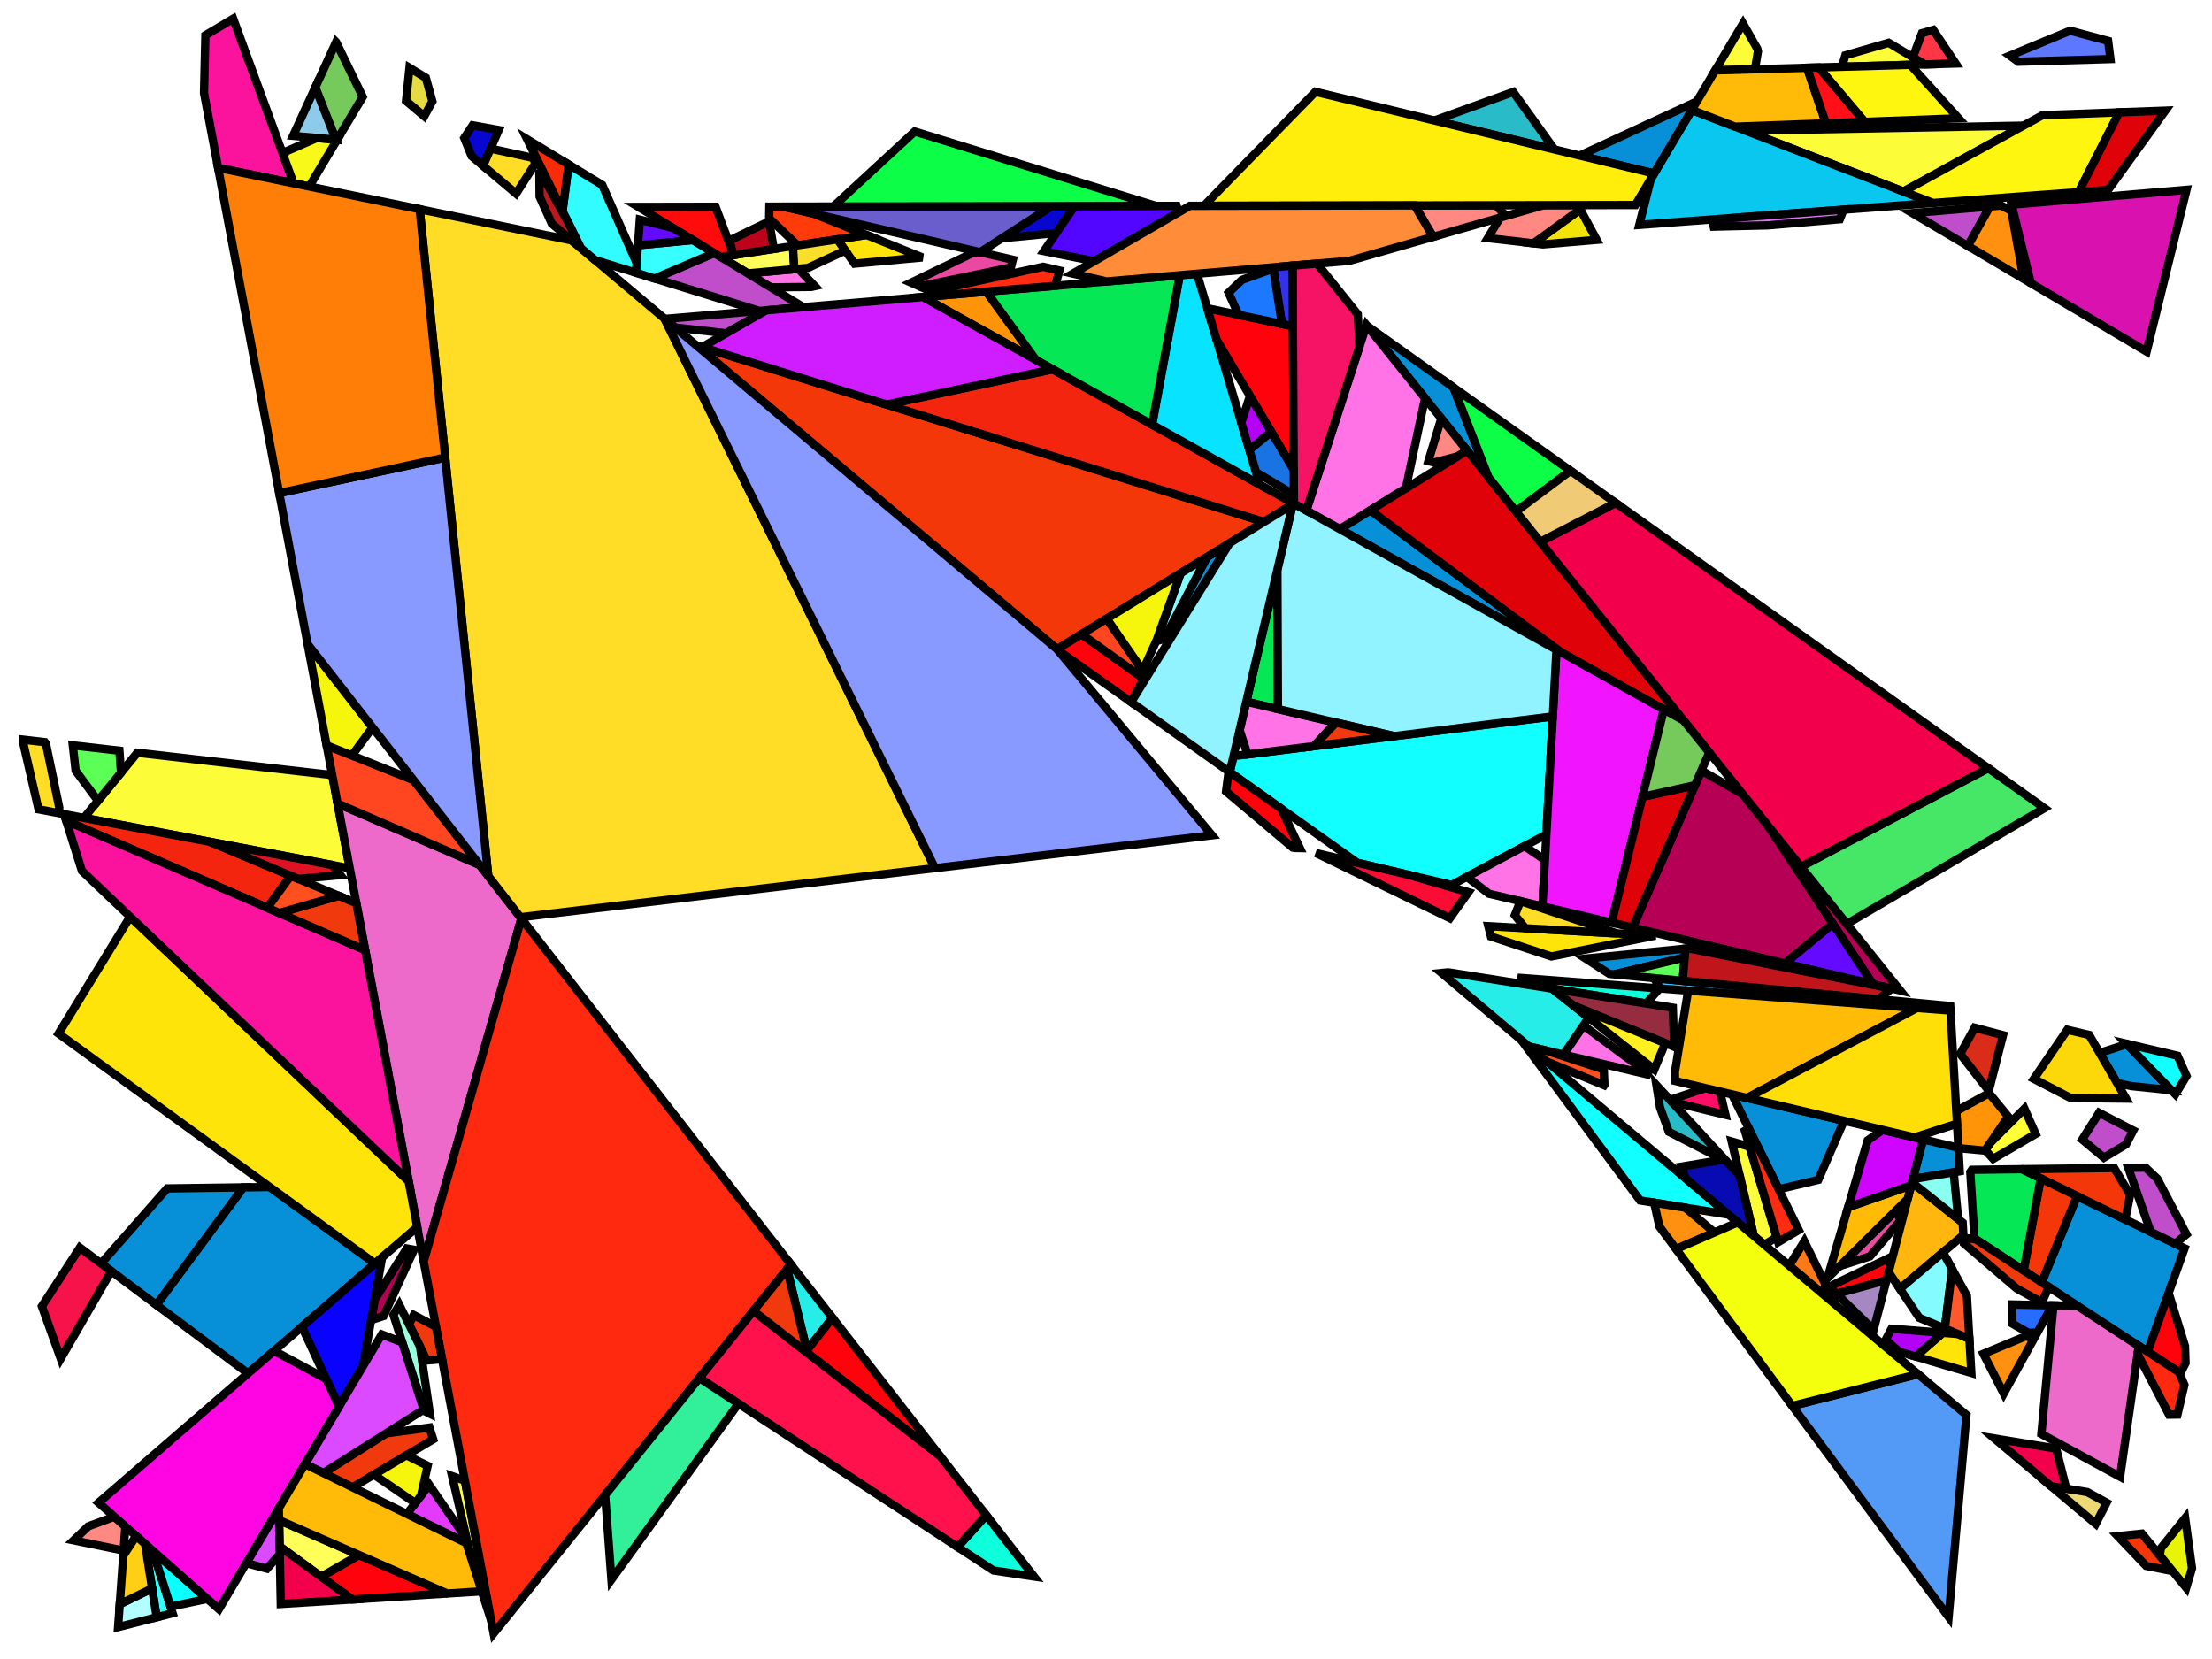 <?xml version="1.0" encoding="iso-8859-1" standalone="no"?>
<!DOCTYPE svg PUBLIC "-//W3C//DTD SVG 1.0//EN" "http://www.w3.org/TR/2001/REC-SVG-20010904/DTD/svg10.dtd">
<svg xmlns="http://www.w3.org/2000/svg" width="800" height="600">
<path style="fill:rgb(0, 0, 0);fill-opacity:0.0;fill-rule:evenodd;stroke:rgb(0, 0, 0);stroke-width:0.0;" d="M 0, 600 L 800, 600 L 800, 0 L 0, 0 z "/>
<path style="fill:rgb(252, 252, 56);fill-opacity:1.0;fill-rule:evenodd;stroke:rgb(0, 0, 0);stroke-width:3.0;" d="M 168.136, 535.521 L 177.689, 586.333 L 170.54, 563.958 L 163.503, 533.855 z "/>
<path style="fill:rgb(252, 252, 56);fill-opacity:1.0;fill-rule:evenodd;stroke:rgb(0, 0, 0);stroke-width:3.0;" d="M 688.402, 69.271 L 631.307, 47.271 L 731.82, 45.438 z "/>
<path style="fill:rgb(252, 252, 56);fill-opacity:1.0;fill-rule:evenodd;stroke:rgb(0, 0, 0);stroke-width:3.0;" d="M 696.138, 23.289 L 666.182, 24.148 L 667.405, 20.004 L 683.051, 15.479 z "/>
<path style="fill:rgb(252, 252, 56);fill-opacity:1.0;fill-rule:evenodd;stroke:rgb(0, 0, 0);stroke-width:3.0;" d="M 632.775, 414.731 L 642.543, 447.401 L 638.134, 450.211 L 634.295, 446.978 L 626.289, 412.849 z "/>
<path style="fill:rgb(252, 252, 56);fill-opacity:1.0;fill-rule:evenodd;stroke:rgb(0, 0, 0);stroke-width:3.0;" d="M 635.582, 17.682 L 635.788, 18.566 L 634.698, 25.051 L 620.326, 25.463 L 630.384, 8.503 z "/>
<path style="fill:rgb(252, 252, 56);fill-opacity:1.0;fill-rule:evenodd;stroke:rgb(0, 0, 0);stroke-width:3.0;" d="M 120.155, 280.31 L 126.499, 314.052 L 30.349, 295.81 L 49.664, 272.239 z "/>
<path style="fill:rgb(237, 105, 202);fill-opacity:1.0;fill-rule:evenodd;stroke:rgb(0, 0, 0);stroke-width:3.0;" d="M 173.465, 312.818 L 188.563, 332.198 L 153.228, 456.227 L 122.089, 290.596 z "/>
<path style="fill:rgb(237, 105, 202);fill-opacity:1.0;fill-rule:evenodd;stroke:rgb(0, 0, 0);stroke-width:3.0;" d="M 751.41, 472.3 L 773.519, 486.76 L 766.753, 534.094 L 738.284, 518.618 L 742.658, 472.109 z "/>
<path style="fill:rgb(255, 255, 54);fill-opacity:1.0;fill-rule:evenodd;stroke:rgb(0, 0, 0);stroke-width:3.0;" d="M 736.224, 410.12 L 720.862, 419.106 L 718.008, 415.955 L 719.79, 413.342 L 732.171, 400.97 z "/>
<path style="fill:rgb(237, 217, 115);fill-opacity:1.0;fill-rule:evenodd;stroke:rgb(0, 0, 0);stroke-width:3.0;" d="M 754.878, 539.624 L 761.883, 543.463 L 757.945, 551.104 L 741.789, 537.499 z "/>
<path style="fill:rgb(10, 199, 240);fill-opacity:1.0;fill-rule:evenodd;stroke:rgb(0, 0, 0);stroke-width:3.0;" d="M 699.15, 73.412 L 592.867, 81.329 L 597.048, 64.717 L 611.842, 39.77 z "/>
<path style="fill:rgb(7, 144, 215);fill-opacity:1.0;fill-rule:evenodd;stroke:rgb(0, 0, 0);stroke-width:3.0;" d="M 708.275, 415.097 L 708.764, 423.598 L 691.793, 426.433 L 695.522, 412.09 z "/>
<path style="fill:rgb(7, 144, 215);fill-opacity:1.0;fill-rule:evenodd;stroke:rgb(0, 0, 0);stroke-width:3.0;" d="M 785.346, 394.306 L 770.76, 392.796 L 765.67, 391.708 L 759.353, 380.812 L 769.184, 377.629 z "/>
<path style="fill:rgb(7, 144, 215);fill-opacity:1.0;fill-rule:evenodd;stroke:rgb(0, 0, 0);stroke-width:3.0;" d="M 790.091, 451.46 L 776.742, 488.868 L 738.403, 463.792 L 751.188, 432.584 z "/>
<path style="fill:rgb(7, 144, 215);fill-opacity:1.0;fill-rule:evenodd;stroke:rgb(0, 0, 0);stroke-width:3.0;" d="M 598.215, 62.75 L 571.332, 56.266 L 613.665, 36.696 z "/>
<path style="fill:rgb(7, 144, 215);fill-opacity:1.0;fill-rule:evenodd;stroke:rgb(0, 0, 0);stroke-width:3.0;" d="M 135.635, 456.966 L 89.703, 496.699 L 56.549, 471.914 L 87.987, 429.433 L 97.549, 429.3 z "/>
<path style="fill:rgb(7, 144, 215);fill-opacity:1.0;fill-rule:evenodd;stroke:rgb(0, 0, 0);stroke-width:3.0;" d="M 422.407, 232.415 L 421.047, 231.115 L 436.541, 201.436 L 444.727, 196.398 z "/>
<path style="fill:rgb(7, 144, 215);fill-opacity:1.0;fill-rule:evenodd;stroke:rgb(0, 0, 0);stroke-width:3.0;" d="M 609.308, 346.278 L 583.804, 352.388 L 582.031, 352.221 L 573.505, 346.689 L 609.588, 343.087 z "/>
<path style="fill:rgb(7, 144, 215);fill-opacity:1.0;fill-rule:evenodd;stroke:rgb(0, 0, 0);stroke-width:3.0;" d="M 525.671, 140.113 L 538.328, 172.607 L 494.396, 117.844 z "/>
<path style="fill:rgb(7, 144, 215);fill-opacity:1.0;fill-rule:evenodd;stroke:rgb(0, 0, 0);stroke-width:3.0;" d="M 564.886, 236.085 L 484.556, 191.363 L 495.6, 184.548 z "/>
<path style="fill:rgb(7, 144, 215);fill-opacity:1.0;fill-rule:evenodd;stroke:rgb(0, 0, 0);stroke-width:3.0;" d="M 56.549, 471.914 L 36.548, 456.961 L 60.456, 429.814 L 87.987, 429.433 z "/>
<path style="fill:rgb(7, 144, 215);fill-opacity:1.0;fill-rule:evenodd;stroke:rgb(0, 0, 0);stroke-width:3.0;" d="M 666.926, 405.348 L 657.602, 426.716 L 643.289, 430.112 L 626.409, 395.795 z "/>
<path style="fill:rgb(255, 246, 15);fill-opacity:1.0;fill-rule:evenodd;stroke:rgb(0, 0, 0);stroke-width:3.0;" d="M 708.354, 42.799 L 674.357, 44.069 L 657.737, 24.39 L 690.857, 23.44 z "/>
<path style="fill:rgb(255, 246, 15);fill-opacity:1.0;fill-rule:evenodd;stroke:rgb(0, 0, 0);stroke-width:3.0;" d="M 751.768, 69.492 L 699.15, 73.412 L 688.402, 69.271 L 738.693, 41.665 L 766.438, 40.629 z "/>
<path style="fill:rgb(243, 55, 8);fill-opacity:1.0;fill-rule:evenodd;stroke:rgb(0, 0, 0);stroke-width:3.0;" d="M 770.398, 432.14 L 768.624, 441.044 L 731.122, 422.847 L 764.626, 422.425 z "/>
<path style="fill:rgb(243, 55, 8);fill-opacity:1.0;fill-rule:evenodd;stroke:rgb(0, 0, 0);stroke-width:3.0;" d="M 785.745, 568.206 L 776.164, 566.32 L 765.905, 555.56 L 774.654, 554.663 z "/>
<path style="fill:rgb(243, 55, 8);fill-opacity:1.0;fill-rule:evenodd;stroke:rgb(0, 0, 0);stroke-width:3.0;" d="M 751.188, 432.584 L 738.403, 463.792 L 731.862, 459.514 L 738.037, 426.203 z "/>
<path style="fill:rgb(243, 55, 8);fill-opacity:1.0;fill-rule:evenodd;stroke:rgb(0, 0, 0);stroke-width:3.0;" d="M 457.145, 188.757 L 382.329, 234.797 L 251.791, 124.87 z "/>
<path style="fill:rgb(217, 18, 175);fill-opacity:1.0;fill-rule:evenodd;stroke:rgb(0, 0, 0);stroke-width:3.0;" d="M 776.362, 127.167 L 734.464, 102.397 L 727.535, 74.019 L 790.786, 68.653 z "/>
<path style="fill:rgb(243, 228, 7);fill-opacity:1.0;fill-rule:evenodd;stroke:rgb(0, 0, 0);stroke-width:3.0;" d="M 577.459, 86.748 L 558.048, 88.395 L 554.608, 88 L 571.53, 75.731 z "/>
<path style="fill:rgb(255, 148, 8);fill-opacity:1.0;fill-rule:evenodd;stroke:rgb(0, 0, 0);stroke-width:3.0;" d="M 726.293, 403.803 L 717.875, 416.151 L 708.283, 415.244 L 707.512, 401.842 L 718.488, 395.847 L 719.702, 395.788 z "/>
<path style="fill:rgb(255, 148, 8);fill-opacity:1.0;fill-rule:evenodd;stroke:rgb(0, 0, 0);stroke-width:3.0;" d="M 374.677, 130.189 L 333.776, 107.418 L 356.738, 105.47 z "/>
<path style="fill:rgb(255, 136, 130);fill-opacity:1.0;fill-rule:evenodd;stroke:rgb(0, 0, 0);stroke-width:3.0;" d="M 544.72, 78.082 L 518.298, 85.653 L 511.628, 74.292 L 540.946, 74.236 z "/>
<path style="fill:rgb(255, 136, 130);fill-opacity:1.0;fill-rule:evenodd;stroke:rgb(0, 0, 0);stroke-width:3.0;" d="M 530.588, 162.96 L 527.207, 165.046 L 518.587, 167.274 L 516.588, 166.767 L 521.258, 151.329 z "/>
<path style="fill:rgb(255, 136, 130);fill-opacity:1.0;fill-rule:evenodd;stroke:rgb(0, 0, 0);stroke-width:3.0;" d="M 45.338, 552.055 L 44.707, 560.791 L 26.635, 557.074 L 31.913, 552.022 L 41.347, 548.528 z "/>
<path style="fill:rgb(255, 136, 130);fill-opacity:1.0;fill-rule:evenodd;stroke:rgb(0, 0, 0);stroke-width:3.0;" d="M 571.53, 75.731 L 554.608, 88 L 538.078, 86.101 L 542.532, 78.709 L 558.258, 74.203 L 570.694, 74.179 z "/>
<path style="fill:rgb(243, 37, 14);fill-opacity:1.0;fill-rule:evenodd;stroke:rgb(0, 0, 0);stroke-width:3.0;" d="M 75.905, 304.453 L 105.161, 316.717 L 96.684, 328.312 L 23.945, 296.859 L 23.19, 294.451 z "/>
<path style="fill:rgb(243, 37, 14);fill-opacity:1.0;fill-rule:evenodd;stroke:rgb(0, 0, 0);stroke-width:3.0;" d="M 467.942, 182.113 L 457.145, 188.757 L 320.717, 146.314 L 380.705, 133.545 z "/>
<path style="fill:rgb(252, 215, 9);fill-opacity:1.0;fill-rule:evenodd;stroke:rgb(0, 0, 0);stroke-width:3.0;" d="M 755.58, 374.305 L 768.927, 397.327 L 748.915, 397.133 L 735.565, 390.204 L 747.672, 372.445 z "/>
<path style="fill:rgb(18, 255, 255);fill-opacity:1.0;fill-rule:evenodd;stroke:rgb(0, 0, 0);stroke-width:3.0;" d="M 625.155, 439.282 L 593.155, 434.16 L 550.171, 376.138 z "/>
<path style="fill:rgb(18, 255, 255);fill-opacity:1.0;fill-rule:evenodd;stroke:rgb(0, 0, 0);stroke-width:3.0;" d="M 787.534, 381.822 L 790.795, 389.133 L 786.766, 395.771 L 769.028, 377.469 z "/>
<path style="fill:rgb(18, 255, 255);fill-opacity:1.0;fill-rule:evenodd;stroke:rgb(0, 0, 0);stroke-width:3.0;" d="M 559.261, 301.789 L 524.996, 320.063 L 490.934, 312.05 L 444.749, 279.25 L 446.112, 273.459 L 561.597, 259.097 z "/>
<path style="fill:rgb(8, 228, 255);fill-opacity:1.0;fill-rule:evenodd;stroke:rgb(0, 0, 0);stroke-width:3.0;" d="M 455.575, 175.228 L 416.672, 153.569 L 426.666, 99.539 L 432.921, 99.008 z "/>
<path style="fill:rgb(6, 231, 85);fill-opacity:1.0;fill-rule:evenodd;stroke:rgb(0, 0, 0);stroke-width:3.0;" d="M 738.037, 426.203 L 731.862, 459.514 L 714.091, 447.892 L 712.584, 423.911 L 713.154, 423.074 L 731.122, 422.847 z "/>
<path style="fill:rgb(6, 231, 85);fill-opacity:1.0;fill-rule:evenodd;stroke:rgb(0, 0, 0);stroke-width:3.0;" d="M 462.185, 256.457 L 450.74, 253.795 L 461.995, 205.977 z "/>
<path style="fill:rgb(6, 231, 85);fill-opacity:1.0;fill-rule:evenodd;stroke:rgb(0, 0, 0);stroke-width:3.0;" d="M 416.672, 153.569 L 374.677, 130.189 L 356.738, 105.47 L 426.666, 99.539 z "/>
<path style="fill:rgb(7, 7, 209);fill-opacity:1.0;fill-rule:evenodd;stroke:rgb(0, 0, 0);stroke-width:3.0;" d="M 382.009, 84.27 L 362.332, 86.169 L 380.369, 74.543 L 388.644, 74.527 z "/>
<path style="fill:rgb(7, 7, 209);fill-opacity:1.0;fill-rule:evenodd;stroke:rgb(0, 0, 0);stroke-width:3.0;" d="M 180.377, 47.022 L 174.711, 59.961 L 170.551, 56.458 L 167.903, 49.922 L 170.941, 45.32 z "/>
<path style="fill:rgb(249, 13, 52);fill-opacity:1.0;fill-rule:evenodd;stroke:rgb(0, 0, 0);stroke-width:3.0;" d="M 508.918, 316.281 L 531.056, 322.679 L 524.361, 332.076 L 475.931, 308.521 z "/>
<path style="fill:rgb(182, 0, 86);fill-opacity:1.0;fill-rule:evenodd;stroke:rgb(0, 0, 0);stroke-width:3.0;" d="M 630.286, 287.236 L 639.114, 298.241 L 662.892, 334.1 L 645.559, 348.424 L 590.443, 335.459 L 615.327, 278.669 z "/>
<path style="fill:rgb(182, 0, 86);fill-opacity:1.0;fill-rule:evenodd;stroke:rgb(0, 0, 0);stroke-width:3.0;" d="M 687.238, 358.228 L 677.349, 355.902 L 658.672, 327.736 L 660.041, 324.327 z "/>
<path style="fill:rgb(182, 0, 86);fill-opacity:1.0;fill-rule:evenodd;stroke:rgb(0, 0, 0);stroke-width:3.0;" d="M 149.72, 451.996 L 138.71, 475.969 L 134.215, 477.392 L 135.51, 470.032 L 147.127, 451.542 z "/>
<path style="fill:rgb(255, 115, 231);fill-opacity:1.0;fill-rule:evenodd;stroke:rgb(0, 0, 0);stroke-width:3.0;" d="M 596.997, 388.86 L 565.452, 381.422 L 572.663, 370.884 z "/>
<path style="fill:rgb(255, 115, 231);fill-opacity:1.0;fill-rule:evenodd;stroke:rgb(0, 0, 0);stroke-width:3.0;" d="M 515.389, 144.013 L 508.444, 176.623 L 484.556, 191.363 L 472.446, 184.621 L 494.189, 117.586 z "/>
<path style="fill:rgb(255, 115, 231);fill-opacity:1.0;fill-rule:evenodd;stroke:rgb(0, 0, 0);stroke-width:3.0;" d="M 483.13, 261.328 L 475.23, 269.838 L 451.182, 272.829 L 448.327, 264.048 L 450.74, 253.795 z "/>
<path style="fill:rgb(255, 115, 231);fill-opacity:1.0;fill-rule:evenodd;stroke:rgb(0, 0, 0);stroke-width:3.0;" d="M 294.691, 103.487 L 293.421, 103.77 L 278.753, 103.923 L 270.437, 98.869 L 288.709, 97.203 z "/>
<path style="fill:rgb(255, 115, 231);fill-opacity:1.0;fill-rule:evenodd;stroke:rgb(0, 0, 0);stroke-width:3.0;" d="M 558.755, 311.035 L 557.838, 327.789 L 538.525, 323.245 L 530.48, 317.138 L 551.35, 306.008 z "/>
<path style="fill:rgb(223, 3, 9);fill-opacity:1.0;fill-rule:evenodd;stroke:rgb(0, 0, 0);stroke-width:3.0;" d="M 608.916, 260.598 L 564.886, 236.085 L 495.6, 184.548 L 530.588, 162.96 z "/>
<path style="fill:rgb(223, 3, 9);fill-opacity:1.0;fill-rule:evenodd;stroke:rgb(0, 0, 0);stroke-width:3.0;" d="M 762.432, 68.698 L 751.768, 69.492 L 766.438, 40.629 L 783.123, 40.005 z "/>
<path style="fill:rgb(240, 20, 255);fill-opacity:1.0;fill-rule:evenodd;stroke:rgb(0, 0, 0);stroke-width:3.0;" d="M 601.756, 256.611 L 582.865, 333.676 L 557.838, 327.789 L 562.916, 234.988 z "/>
<path style="fill:rgb(255, 2, 12);fill-opacity:1.0;fill-rule:evenodd;stroke:rgb(0, 0, 0);stroke-width:3.0;" d="M 413.598, 245.384 L 409.125, 253.951 L 383.27, 235.589 L 382.329, 234.797 L 391.156, 229.365 z "/>
<path style="fill:rgb(255, 2, 12);fill-opacity:1.0;fill-rule:evenodd;stroke:rgb(0, 0, 0);stroke-width:3.0;" d="M 790.234, 486.8 L 790.45, 492.96 L 788.577, 496.608 L 776.742, 488.868 L 784.323, 467.623 z "/>
<path style="fill:rgb(255, 2, 12);fill-opacity:1.0;fill-rule:evenodd;stroke:rgb(0, 0, 0);stroke-width:3.0;" d="M 463.356, 292.465 L 470.107, 306.715 L 468.078, 306.673 L 467.529, 306.544 L 443.419, 286.241 L 444.347, 278.965 z "/>
<path style="fill:rgb(255, 2, 12);fill-opacity:1.0;fill-rule:evenodd;stroke:rgb(0, 0, 0);stroke-width:3.0;" d="M 340.099, 526.705 L 292.027, 489.317 L 291.789, 488.336 L 301.046, 476.578 z "/>
<path style="fill:rgb(255, 2, 12);fill-opacity:1.0;fill-rule:evenodd;stroke:rgb(0, 0, 0);stroke-width:3.0;" d="M 682.286, 463.001 L 664.222, 467.928 L 661.581, 465.357 L 684.542, 454.321 z "/>
<path style="fill:rgb(255, 2, 12);fill-opacity:1.0;fill-rule:evenodd;stroke:rgb(0, 0, 0);stroke-width:3.0;" d="M 161.769, 576.312 L 127.423, 578.474 L 116.153, 570.249 L 129.82, 562.371 z "/>
<path style="fill:rgb(255, 2, 12);fill-opacity:1.0;fill-rule:evenodd;stroke:rgb(0, 0, 0);stroke-width:3.0;" d="M 467.612, 117.997 L 467.905, 169.942 L 440.014, 122.871 L 437.036, 112.852 L 438.136, 111.797 z "/>
<path style="fill:rgb(41, 187, 199);fill-opacity:1.0;fill-rule:evenodd;stroke:rgb(0, 0, 0);stroke-width:3.0;" d="M 562.19, 54.06 L 518.757, 43.584 L 547.268, 33.265 z "/>
<path style="fill:rgb(41, 187, 199);fill-opacity:1.0;fill-rule:evenodd;stroke:rgb(0, 0, 0);stroke-width:3.0;" d="M 624.487, 420.069 L 603.552, 409.312 L 600.348, 400.466 L 599.065, 392.461 z "/>
<path style="fill:rgb(231, 243, 7);fill-opacity:1.0;fill-rule:evenodd;stroke:rgb(0, 0, 0);stroke-width:3.0;" d="M 792.776, 567.18 L 790.68, 574.233 L 781.156, 562.602 L 781.471, 559.987 L 790.295, 549.037 z "/>
<path style="fill:rgb(255, 182, 14);fill-opacity:1.0;fill-rule:evenodd;stroke:rgb(0, 0, 0);stroke-width:3.0;" d="M 709.834, 442.197 L 710.091, 446.656 L 687.12, 466.134 L 683.048, 460.07 L 691.483, 427.628 z "/>
<path style="fill:rgb(255, 228, 10);fill-opacity:1.0;fill-rule:evenodd;stroke:rgb(0, 0, 0);stroke-width:3.0;" d="M 147.757, 427.126 L 150.887, 443.773 L 135.635, 456.966 L 21.163, 373.814 L 47.058, 331.535 z "/>
<path style="fill:rgb(255, 228, 10);fill-opacity:1.0;fill-rule:evenodd;stroke:rgb(0, 0, 0);stroke-width:3.0;" d="M 333.595, 93.109 L 309.042, 95.349 L 302.824, 86.562 L 313.377, 84.971 z "/>
<path style="fill:rgb(255, 228, 10);fill-opacity:1.0;fill-rule:evenodd;stroke:rgb(0, 0, 0);stroke-width:3.0;" d="M 708.149, 482.475 L 712.251, 484.192 L 712.962, 496.548 L 692.796, 490.604 L 702.631, 482.034 z "/>
<path style="fill:rgb(255, 228, 10);fill-opacity:1.0;fill-rule:evenodd;stroke:rgb(0, 0, 0);stroke-width:3.0;" d="M 598.683, 338.37 L 561.061, 345.909 L 539.228, 338.712 L 538.269, 334.963 z "/>
<path style="fill:rgb(82, 5, 255);fill-opacity:1.0;fill-rule:evenodd;stroke:rgb(0, 0, 0);stroke-width:3.0;" d="M 426.313, 76.764 L 395.76, 94.457 L 377.545, 90.826 L 388.644, 74.527 L 425.564, 74.457 z "/>
<path style="fill:rgb(8, 11, 177);fill-opacity:1.0;fill-rule:evenodd;stroke:rgb(0, 0, 0);stroke-width:3.0;" d="M 624.487, 420.069 L 629.177, 425.161 L 634.295, 446.978 L 609.69, 426.259 L 608.119, 421.921 L 623.19, 419.402 z "/>
<path style="fill:rgb(70, 231, 102);fill-opacity:1.0;fill-rule:evenodd;stroke:rgb(0, 0, 0);stroke-width:3.0;" d="M 739.387, 292.288 L 667.926, 334.156 L 651.333, 313.473 L 719.066, 277.818 z "/>
<path style="fill:rgb(144, 243, 255);fill-opacity:1.0;fill-rule:evenodd;stroke:rgb(0, 0, 0);stroke-width:3.0;" d="M 562.916, 234.988 L 561.597, 259.097 L 504.222, 266.232 L 462.185, 256.457 L 461.995, 205.977 L 467.556, 182.35 L 467.942, 182.113 z "/>
<path style="fill:rgb(144, 243, 255);fill-opacity:1.0;fill-rule:evenodd;stroke:rgb(0, 0, 0);stroke-width:3.0;" d="M 444.749, 279.25 L 409.125, 253.951 L 409.47, 253.291 L 444.727, 196.398 L 467.556, 182.35 z "/>
<path style="fill:rgb(255, 255, 89);fill-opacity:1.0;fill-rule:evenodd;stroke:rgb(0, 0, 0);stroke-width:3.0;" d="M 129.82, 562.371 L 116.153, 570.249 L 101.121, 559.281 L 100.927, 549.765 z "/>
<path style="fill:rgb(255, 255, 89);fill-opacity:1.0;fill-rule:evenodd;stroke:rgb(0, 0, 0);stroke-width:3.0;" d="M 287.283, 97.333 L 270.437, 98.869 L 260.644, 92.918 L 286.773, 88.981 z "/>
<path style="fill:rgb(192, 78, 202);fill-opacity:1.0;fill-rule:evenodd;stroke:rgb(0, 0, 0);stroke-width:3.0;" d="M 780.26, 426.338 L 790.767, 446.407 L 786.692, 449.811 L 777.818, 445.505 L 769.712, 422.36 L 775.988, 422.281 z "/>
<path style="fill:rgb(192, 78, 202);fill-opacity:1.0;fill-rule:evenodd;stroke:rgb(0, 0, 0);stroke-width:3.0;" d="M 711.716, 88.949 L 691.615, 77.065 L 719.678, 74.685 z "/>
<path style="fill:rgb(192, 78, 202);fill-opacity:1.0;fill-rule:evenodd;stroke:rgb(0, 0, 0);stroke-width:3.0;" d="M 771.514, 408.86 L 768.895, 413.894 L 760.912, 418.685 L 753.058, 412.125 L 759.163, 402.45 z "/>
<path style="fill:rgb(192, 78, 202);fill-opacity:1.0;fill-rule:evenodd;stroke:rgb(0, 0, 0);stroke-width:3.0;" d="M 262.63, 120.533 L 244.169, 118.452 L 240.465, 115.333 L 277.123, 112.224 z "/>
<path style="fill:rgb(192, 78, 202);fill-opacity:1.0;fill-rule:evenodd;stroke:rgb(0, 0, 0);stroke-width:3.0;" d="M 290.541, 111.085 L 274.634, 112.435 L 236.754, 100.723 L 258.321, 91.507 z "/>
<path style="fill:rgb(228, 58, 252);fill-opacity:1.0;fill-rule:evenodd;stroke:rgb(0, 0, 0);stroke-width:3.0;" d="M 167.696, 555.056 L 168.661, 558.077 L 147.166, 547.546 L 155.239, 537.022 z "/>
<path style="fill:rgb(255, 41, 15);fill-opacity:1.0;fill-rule:evenodd;stroke:rgb(0, 0, 0);stroke-width:3.0;" d="M 788.086, 496.287 L 790.021, 500.886 L 787.515, 511.579 L 784.464, 511.633 L 773.099, 489.704 L 773.519, 486.76 z "/>
<path style="fill:rgb(255, 41, 15);fill-opacity:1.0;fill-rule:evenodd;stroke:rgb(0, 0, 0);stroke-width:3.0;" d="M 286.023, 457.295 L 178.518, 590.741 L 153.228, 456.227 L 188.563, 332.198 z "/>
<path style="fill:rgb(234, 72, 161);fill-opacity:1.0;fill-rule:evenodd;stroke:rgb(0, 0, 0);stroke-width:3.0;" d="M 366.304, 93.938 L 365.612, 96.737 L 332.583, 103.577 L 329.527, 102.226 L 351.863, 91.444 L 354.489, 91.204 z "/>
<path style="fill:rgb(234, 72, 161);fill-opacity:1.0;fill-rule:evenodd;stroke:rgb(0, 0, 0);stroke-width:3.0;" d="M 687.364, 441.343 L 676.289, 454.39 L 665.346, 457.898 L 685.646, 437.862 z "/>
<path style="fill:rgb(13, 255, 220);fill-opacity:1.0;fill-rule:evenodd;stroke:rgb(0, 0, 0);stroke-width:3.0;" d="M 373.964, 570.173 L 359.304, 567.989 L 346.314, 559.487 L 356.674, 547.981 z "/>
<path style="fill:rgb(13, 255, 220);fill-opacity:1.0;fill-rule:evenodd;stroke:rgb(0, 0, 0);stroke-width:3.0;" d="M 600.238, 357.49 L 595.349, 362.914 L 563.099, 357.839 L 548.857, 353.59 z "/>
<path style="fill:rgb(252, 19, 157);fill-opacity:1.0;fill-rule:evenodd;stroke:rgb(0, 0, 0);stroke-width:3.0;" d="M 106.184, 66.3 L 78.866, 60.692 L 73.783, 33.656 L 74.285, 12.74 L 84.338, 6.762 z "/>
<path style="fill:rgb(252, 19, 157);fill-opacity:1.0;fill-rule:evenodd;stroke:rgb(0, 0, 0);stroke-width:3.0;" d="M 132.055, 343.606 L 147.757, 427.126 L 29.629, 314.99 L 23.945, 296.859 z "/>
<path style="fill:rgb(38, 237, 231);fill-opacity:1.0;fill-rule:evenodd;stroke:rgb(0, 0, 0);stroke-width:3.0;" d="M 301.046, 476.578 L 291.789, 488.336 L 284.662, 458.984 L 286.023, 457.295 z "/>
<path style="fill:rgb(38, 237, 231);fill-opacity:1.0;fill-rule:evenodd;stroke:rgb(0, 0, 0);stroke-width:3.0;" d="M 524.218, 351.72 L 561.359, 357.565 L 574.606, 368.046 L 565.452, 381.422 L 552.944, 378.473 L 521.381, 351.893 L 523.588, 351.672 z "/>
<path style="fill:rgb(255, 18, 76);fill-opacity:1.0;fill-rule:evenodd;stroke:rgb(0, 0, 0);stroke-width:3.0;" d="M 340.099, 526.705 L 356.674, 547.981 L 346.314, 559.487 L 252.933, 498.369 L 272.476, 474.111 z "/>
<path style="fill:rgb(243, 0, 76);fill-opacity:1.0;fill-rule:evenodd;stroke:rgb(0, 0, 0);stroke-width:3.0;" d="M 743.631, 523.895 L 747.305, 538.394 L 741.789, 537.499 L 721.274, 520.224 z "/>
<path style="fill:rgb(243, 0, 76);fill-opacity:1.0;fill-rule:evenodd;stroke:rgb(0, 0, 0);stroke-width:3.0;" d="M 127.423, 578.474 L 101.545, 580.103 L 101.121, 559.281 z "/>
<path style="fill:rgb(243, 0, 76);fill-opacity:1.0;fill-rule:evenodd;stroke:rgb(0, 0, 0);stroke-width:3.0;" d="M 719.066, 277.818 L 651.333, 313.473 L 557.052, 195.947 L 584.316, 181.871 z "/>
<path style="fill:rgb(240, 58, 13);fill-opacity:1.0;fill-rule:evenodd;stroke:rgb(0, 0, 0);stroke-width:3.0;" d="M 292.027, 489.317 L 272.476, 474.111 L 284.662, 458.984 z "/>
<path style="fill:rgb(240, 58, 13);fill-opacity:1.0;fill-rule:evenodd;stroke:rgb(0, 0, 0);stroke-width:3.0;" d="M 504.222, 266.232 L 475.23, 269.838 L 483.13, 261.328 z "/>
<path style="fill:rgb(240, 58, 13);fill-opacity:1.0;fill-rule:evenodd;stroke:rgb(0, 0, 0);stroke-width:3.0;" d="M 714.612, 448.232 L 741.013, 465.5 L 738.439, 471.016 L 729.376, 466.021 L 710.265, 449.693 L 710.148, 447.657 z "/>
<path style="fill:rgb(240, 58, 13);fill-opacity:1.0;fill-rule:evenodd;stroke:rgb(0, 0, 0);stroke-width:3.0;" d="M 128.868, 326.655 L 132.055, 343.606 L 101.008, 330.181 L 122.514, 323.992 z "/>
<path style="fill:rgb(240, 58, 13);fill-opacity:1.0;fill-rule:evenodd;stroke:rgb(0, 0, 0);stroke-width:3.0;" d="M 156.672, 520.552 L 127.499, 537.912 L 116.942, 532.74 L 139.651, 518.383 L 155.314, 516.301 z "/>
<path style="fill:rgb(240, 58, 13);fill-opacity:1.0;fill-rule:evenodd;stroke:rgb(0, 0, 0);stroke-width:3.0;" d="M 157.668, 479.841 L 159.871, 491.562 L 154.388, 492.03 L 147.899, 478.959 L 149.626, 475.597 z "/>
<path style="fill:rgb(255, 220, 37);fill-opacity:1.0;fill-rule:evenodd;stroke:rgb(0, 0, 0);stroke-width:3.0;" d="M 192.661, 57.082 L 193.708, 58.99 L 186.658, 70.021 L 174.711, 59.961 L 177.429, 53.755 z "/>
<path style="fill:rgb(255, 220, 37);fill-opacity:1.0;fill-rule:evenodd;stroke:rgb(0, 0, 0);stroke-width:3.0;" d="M 550.208, 325.994 L 584.841, 337.589 L 551.662, 335.718 L 547.86, 330.972 L 549.876, 325.916 z "/>
<path style="fill:rgb(255, 220, 37);fill-opacity:1.0;fill-rule:evenodd;stroke:rgb(0, 0, 0);stroke-width:3.0;" d="M 206.759, 86.948 L 240.32, 115.211 L 338.151, 313.963 L 188.199, 331.731 L 176.587, 316.826 L 151.762, 75.658 z "/>
<path style="fill:rgb(255, 220, 37);fill-opacity:1.0;fill-rule:evenodd;stroke:rgb(0, 0, 0);stroke-width:3.0;" d="M 16.212, 268.409 L 16.614, 268.951 L 21.439, 292.102 L 21.311, 294.095 L 13.922, 292.693 L 8.366, 268.585 L 8.302, 267.503 z "/>
<path style="fill:rgb(255, 144, 16);fill-opacity:1.0;fill-rule:evenodd;stroke:rgb(0, 0, 0);stroke-width:3.0;" d="M 727.429, 76.184 L 731.824, 100.836 L 711.716, 88.949 L 719.678, 74.685 L 723.683, 74.345 z "/>
<path style="fill:rgb(255, 144, 16);fill-opacity:1.0;fill-rule:evenodd;stroke:rgb(0, 0, 0);stroke-width:3.0;" d="M 609.508, 436.778 L 620.043, 445.74 L 606.177, 451.739 L 600.155, 443.61 L 598.22, 434.971 z "/>
<path style="fill:rgb(255, 144, 16);fill-opacity:1.0;fill-rule:evenodd;stroke:rgb(0, 0, 0);stroke-width:3.0;" d="M 735.536, 484.269 L 724.667, 503.992 L 717.321, 489.616 L 732.747, 483.222 z "/>
<path style="fill:rgb(49, 255, 255);fill-opacity:1.0;fill-rule:evenodd;stroke:rgb(0, 0, 0);stroke-width:3.0;" d="M 55.261, 560.825 L 62.438, 583.442 L 56.668, 584.911 L 52.455, 558.345 z "/>
<path style="fill:rgb(40, 107, 255);fill-opacity:1.0;fill-rule:evenodd;stroke:rgb(0, 0, 0);stroke-width:3.0;" d="M 742.242, 472.1 L 736.809, 481.959 L 733.534, 481.997 L 727.835, 478.729 L 727.637, 471.783 z "/>
<path style="fill:rgb(255, 237, 12);fill-opacity:1.0;fill-rule:evenodd;stroke:rgb(0, 0, 0);stroke-width:3.0;" d="M 598.215, 62.75 L 591.461, 74.139 L 435.406, 74.438 L 475.735, 33.207 z "/>
<path style="fill:rgb(228, 220, 65);fill-opacity:1.0;fill-rule:evenodd;stroke:rgb(0, 0, 0);stroke-width:3.0;" d="M 154.012, 28.125 L 156.377, 36.645 L 153.433, 42.043 L 146.849, 36.498 L 148.089, 24.526 z "/>
<path style="fill:rgb(255, 121, 25);fill-opacity:1.0;fill-rule:evenodd;stroke:rgb(0, 0, 0);stroke-width:3.0;" d="M 663.812, 471.835 L 647.082, 457.746 L 652.563, 448.965 z "/>
<path style="fill:rgb(154, 255, 223);fill-opacity:1.0;fill-rule:evenodd;stroke:rgb(0, 0, 0);stroke-width:3.0;" d="M 151.883, 486.983 L 155.487, 511.32 L 153.384, 510.263 L 142.28, 475.508 L 144.405, 471.922 z "/>
<path style="fill:rgb(217, 44, 25);fill-opacity:1.0;fill-rule:evenodd;stroke:rgb(0, 0, 0);stroke-width:3.0;" d="M 724.432, 374.386 L 719.269, 394.506 L 708.946, 381.173 L 714.161, 371.685 z "/>
<path style="fill:rgb(255, 70, 33);fill-opacity:1.0;fill-rule:evenodd;stroke:rgb(0, 0, 0);stroke-width:3.0;" d="M 413.991, 243.565 L 413.391, 245.236 L 391.156, 229.365 L 400.274, 223.753 z "/>
<path style="fill:rgb(255, 70, 33);fill-opacity:1.0;fill-rule:evenodd;stroke:rgb(0, 0, 0);stroke-width:3.0;" d="M 149.595, 282.179 L 173.465, 312.818 L 122.089, 290.596 L 118.135, 269.563 z "/>
<path style="fill:rgb(207, 29, 255);fill-opacity:1.0;fill-rule:evenodd;stroke:rgb(0, 0, 0);stroke-width:3.0;" d="M 380.705, 133.545 L 320.717, 146.314 L 253.912, 125.53 L 277.123, 112.224 L 333.776, 107.418 z "/>
<path style="fill:rgb(179, 2, 246);fill-opacity:1.0;fill-rule:evenodd;stroke:rgb(0, 0, 0);stroke-width:3.0;" d="M 702.631, 482.034 L 692.796, 490.604 L 686.893, 488.864 L 681.975, 484.546 L 684.072, 480.551 z "/>
<path style="fill:rgb(179, 2, 246);fill-opacity:1.0;fill-rule:evenodd;stroke:rgb(0, 0, 0);stroke-width:3.0;" d="M 459.772, 156.216 L 451.854, 162.707 L 448.926, 152.856 L 452.059, 143.199 z "/>
<path style="fill:rgb(255, 79, 30);fill-opacity:1.0;fill-rule:evenodd;stroke:rgb(0, 0, 0);stroke-width:3.0;" d="M 122.514, 323.992 L 101.008, 330.181 L 96.684, 328.312 L 105.161, 316.717 z "/>
<path style="fill:rgb(255, 79, 30);fill-opacity:1.0;fill-rule:evenodd;stroke:rgb(0, 0, 0);stroke-width:3.0;" d="M 558.88, 379.872 L 580.037, 386.78 L 580.271, 392.364 L 580.173, 392.502 L 559.427, 383.931 L 552.944, 378.473 z "/>
<path style="fill:rgb(94, 119, 255);fill-opacity:1.0;fill-rule:evenodd;stroke:rgb(0, 0, 0);stroke-width:3.0;" d="M 762.432, 14.797 L 763.266, 21.363 L 729.913, 22.32 L 726.914, 20.118 L 748.704, 11.104 z "/>
<path style="fill:rgb(255, 14, 103);fill-opacity:1.0;fill-rule:evenodd;stroke:rgb(0, 0, 0);stroke-width:3.0;" d="M 622.046, 394.766 L 624.019, 403.174 L 604.578, 398.448 L 604.171, 398.006 L 604.078, 397.768 L 616.794, 393.527 z "/>
<path style="fill:rgb(56, 255, 255);fill-opacity:1.0;fill-rule:evenodd;stroke:rgb(0, 0, 0);stroke-width:3.0;" d="M 258.321, 91.507 L 236.754, 100.723 L 230.01, 98.638 L 230.723, 88.697 L 250.589, 86.809 z "/>
<path style="fill:rgb(61, 197, 255);fill-opacity:1.0;fill-rule:evenodd;stroke:rgb(0, 0, 0);stroke-width:3.0;" d="M 705.326, 363.845 L 705.419, 365.473 L 600.667, 357.523 L 598.081, 353.734 z "/>
<path style="fill:rgb(255, 187, 6);fill-opacity:1.0;fill-rule:evenodd;stroke:rgb(0, 0, 0);stroke-width:3.0;" d="M 693.315, 364.554 L 631.886, 397.086 L 605.852, 390.948 L 605.751, 387.778 L 610.533, 358.271 z "/>
<path style="fill:rgb(255, 187, 6);fill-opacity:1.0;fill-rule:evenodd;stroke:rgb(0, 0, 0);stroke-width:3.0;" d="M 689.918, 433.646 L 660.903, 462.282 L 668.405, 436.602 L 691.21, 428.677 z "/>
<path style="fill:rgb(207, 4, 255);fill-opacity:1.0;fill-rule:evenodd;stroke:rgb(0, 0, 0);stroke-width:3.0;" d="M 695.522, 412.09 L 691.21, 428.677 L 668.405, 436.602 L 675.468, 412.427 L 680.849, 408.631 z "/>
<path style="fill:rgb(10, 255, 255);fill-opacity:1.0;fill-rule:evenodd;stroke:rgb(0, 0, 0);stroke-width:3.0;" d="M 74.981, 578.254 L 61.683, 581.063 L 55.261, 560.825 z "/>
<path style="fill:rgb(255, 140, 56);fill-opacity:1.0;fill-rule:evenodd;stroke:rgb(0, 0, 0);stroke-width:3.0;" d="M 518.298, 85.653 L 487.996, 94.337 L 400.21, 101.783 L 387.99, 98.956 L 430.313, 74.448 L 511.628, 74.292 z "/>
<path style="fill:rgb(10, 2, 255);fill-opacity:1.0;fill-rule:evenodd;stroke:rgb(0, 0, 0);stroke-width:3.0;" d="M 131.277, 494.074 L 122.606, 508.706 L 109.195, 479.837 L 138.202, 454.746 z "/>
<path style="fill:rgb(50, 240, 154);fill-opacity:1.0;fill-rule:evenodd;stroke:rgb(0, 0, 0);stroke-width:3.0;" d="M 267.069, 507.621 L 221.124, 571.276 L 218.844, 540.684 L 252.933, 498.369 z "/>
<path style="fill:rgb(92, 255, 85);fill-opacity:1.0;fill-rule:evenodd;stroke:rgb(0, 0, 0);stroke-width:3.0;" d="M 608.565, 354.722 L 583.804, 352.388 L 609.308, 346.278 z "/>
<path style="fill:rgb(92, 255, 85);fill-opacity:1.0;fill-rule:evenodd;stroke:rgb(0, 0, 0);stroke-width:3.0;" d="M 43.193, 271.498 L 43.761, 279.442 L 35.436, 289.602 L 27.349, 278.742 L 26.33, 269.567 z "/>
<path style="fill:rgb(187, 4, 27);fill-opacity:1.0;fill-rule:evenodd;stroke:rgb(0, 0, 0);stroke-width:3.0;" d="M 279.866, 90.022 L 265.152, 92.239 L 263.905, 86.949 L 278.158, 80.053 z "/>
<path style="fill:rgb(50, 252, 255);fill-opacity:1.0;fill-rule:evenodd;stroke:rgb(0, 0, 0);stroke-width:3.0;" d="M 217.8, 66.885 L 230.261, 95.136 L 230.01, 98.638 L 215.205, 94.061 L 210.043, 89.714 L 203.449, 76.328 L 205.635, 59.493 z "/>
<path style="fill:rgb(249, 44, 7);fill-opacity:1.0;fill-rule:evenodd;stroke:rgb(0, 0, 0);stroke-width:3.0;" d="M 205.635, 59.493 L 203.449, 76.328 L 190.681, 50.406 z "/>
<path style="fill:rgb(220, 74, 255);fill-opacity:1.0;fill-rule:evenodd;stroke:rgb(0, 0, 0);stroke-width:3.0;" d="M 101.178, 562.087 L 96.535, 567.33 L 89.059, 565.311 L 100.839, 545.433 z "/>
<path style="fill:rgb(220, 74, 255);fill-opacity:1.0;fill-rule:evenodd;stroke:rgb(0, 0, 0);stroke-width:3.0;" d="M 145.463, 485.47 L 153.235, 509.796 L 116.942, 532.74 L 110.293, 529.482 L 138.063, 482.625 z "/>
<path style="fill:rgb(255, 5, 228);fill-opacity:1.0;fill-rule:evenodd;stroke:rgb(0, 0, 0);stroke-width:3.0;" d="M 117.962, 498.709 L 122.606, 508.706 L 79.185, 581.97 L 35.628, 543.474 L 99.125, 488.548 z "/>
<path style="fill:rgb(255, 223, 7);fill-opacity:1.0;fill-rule:evenodd;stroke:rgb(0, 0, 0);stroke-width:3.0;" d="M 705.419, 365.473 L 707.774, 406.389 L 692.417, 411.358 L 631.886, 397.086 L 693.315, 364.554 z "/>
<path style="fill:rgb(249, 249, 25);fill-opacity:1.0;fill-rule:evenodd;stroke:rgb(0, 0, 0);stroke-width:3.0;" d="M 121.934, 50.551 L 111.837, 67.461 L 106.184, 66.3 L 102.596, 56.522 L 103.395, 54.782 L 114.625, 49.903 z "/>
<path style="fill:rgb(255, 11, 11);fill-opacity:1.0;fill-rule:evenodd;stroke:rgb(0, 0, 0);stroke-width:3.0;" d="M 264.815, 90.811 L 265.152, 92.239 L 260.644, 92.918 L 230.875, 74.829 L 258.795, 74.776 z "/>
<path style="fill:rgb(132, 252, 255);fill-opacity:1.0;fill-rule:evenodd;stroke:rgb(0, 0, 0);stroke-width:3.0;" d="M 706.034, 458.993 L 703.396, 480.486 L 694.162, 476.622 L 687.12, 466.134 L 702.696, 452.926 z "/>
<path style="fill:rgb(132, 252, 255);fill-opacity:1.0;fill-rule:evenodd;stroke:rgb(0, 0, 0);stroke-width:3.0;" d="M 421.049, 231.111 L 418.206, 231.824 L 427.01, 207.301 L 436.541, 201.436 z "/>
<path style="fill:rgb(255, 59, 11);fill-opacity:1.0;fill-rule:evenodd;stroke:rgb(0, 0, 0);stroke-width:3.0;" d="M 294.216, 77.258 L 313.377, 84.971 L 288.419, 88.733 L 278.175, 78.91 L 278.253, 74.739 L 283.285, 74.729 z "/>
<path style="fill:rgb(136, 255, 240);fill-opacity:1.0;fill-rule:evenodd;stroke:rgb(0, 0, 0);stroke-width:3.0;" d="M 708.202, 440.901 L 691.483, 427.628 L 691.793, 426.433 L 706.568, 423.965 z "/>
<path style="fill:rgb(223, 3, 9);fill-opacity:1.0;fill-rule:evenodd;stroke:rgb(0, 0, 0);stroke-width:3.0;" d="M 590.443, 335.459 L 582.865, 333.676 L 594.015, 288.188 L 613.001, 283.978 z "/>
<path style="fill:rgb(117, 202, 91);fill-opacity:1.0;fill-rule:evenodd;stroke:rgb(0, 0, 0);stroke-width:3.0;" d="M 121.57, 15.211 L 131.2, 35.032 L 121.934, 50.551 L 121.47, 50.51 L 114.03, 31.615 L 121.564, 15.205 z "/>
<path style="fill:rgb(117, 202, 91);fill-opacity:1.0;fill-rule:evenodd;stroke:rgb(0, 0, 0);stroke-width:3.0;" d="M 608.916, 260.598 L 618.183, 272.15 L 613.001, 283.978 L 594.015, 288.188 L 601.756, 256.611 z "/>
<path style="fill:rgb(246, 18, 100);fill-opacity:1.0;fill-rule:evenodd;stroke:rgb(0, 0, 0);stroke-width:3.0;" d="M 491.073, 113.702 L 491.673, 125.343 L 472.446, 184.621 L 467.974, 182.131 L 467.489, 96.076 L 476.331, 95.326 z "/>
<path style="fill:rgb(105, 94, 204);fill-opacity:1.0;fill-rule:evenodd;stroke:rgb(0, 0, 0);stroke-width:3.0;" d="M 354.512, 91.21 L 283.285, 74.729 L 380.369, 74.543 z "/>
<path style="fill:rgb(255, 44, 17);fill-opacity:1.0;fill-rule:evenodd;stroke:rgb(0, 0, 0);stroke-width:3.0;" d="M 650.54, 444.854 L 643.094, 449.245 L 631.053, 408.973 L 632.477, 408.131 z "/>
<path style="fill:rgb(255, 44, 17);fill-opacity:1.0;fill-rule:evenodd;stroke:rgb(0, 0, 0);stroke-width:3.0;" d="M 383.169, 97.84 L 381.595, 103.362 L 340.068, 106.884 L 336.59, 105.347 L 377.274, 96.476 z "/>
<path style="fill:rgb(249, 223, 41);fill-opacity:1.0;fill-rule:evenodd;stroke:rgb(0, 0, 0);stroke-width:3.0;" d="M 305.7, 90.626 L 292.204, 96.884 L 287.283, 97.333 L 286.773, 88.981 L 302.824, 86.562 z "/>
<path style="fill:rgb(100, 10, 255);fill-opacity:1.0;fill-rule:evenodd;stroke:rgb(0, 0, 0);stroke-width:3.0;" d="M 243.454, 82.473 L 250.589, 86.809 L 230.723, 88.697 L 231.387, 79.451 z "/>
<path style="fill:rgb(100, 10, 255);fill-opacity:1.0;fill-rule:evenodd;stroke:rgb(0, 0, 0);stroke-width:3.0;" d="M 677.349, 355.902 L 645.559, 348.424 L 662.892, 334.1 z "/>
<path style="fill:rgb(150, 44, 64);fill-opacity:1.0;fill-rule:evenodd;stroke:rgb(0, 0, 0);stroke-width:3.0;" d="M 605.004, 364.433 L 605.457, 378.594 L 569.182, 363.754 L 561.359, 357.565 z "/>
<path style="fill:rgb(83, 154, 246);fill-opacity:1.0;fill-rule:evenodd;stroke:rgb(0, 0, 0);stroke-width:3.0;" d="M 711.204, 511.744 L 704.742, 584.791 L 648.188, 508.45 L 693.667, 496.975 z "/>
<path style="fill:rgb(243, 255, 12);fill-opacity:1.0;fill-rule:evenodd;stroke:rgb(0, 0, 0);stroke-width:3.0;" d="M 693.667, 496.975 L 648.188, 508.45 L 606.177, 451.739 L 628.487, 442.087 z "/>
<path style="fill:rgb(255, 54, 69);fill-opacity:1.0;fill-rule:evenodd;stroke:rgb(0, 0, 0);stroke-width:3.0;" d="M 707.295, 22.969 L 696.138, 23.289 L 691.82, 20.712 L 695.094, 11.996 L 699.181, 10.814 z "/>
<path style="fill:rgb(255, 187, 7);fill-opacity:1.0;fill-rule:evenodd;stroke:rgb(0, 0, 0);stroke-width:3.0;" d="M 168.661, 558.077 L 174.236, 575.527 L 161.769, 576.312 L 100.927, 549.765 L 100.839, 545.433 L 110.293, 529.482 z "/>
<path style="fill:rgb(255, 187, 7);fill-opacity:1.0;fill-rule:evenodd;stroke:rgb(0, 0, 0);stroke-width:3.0;" d="M 660.375, 44.591 L 627.536, 45.818 L 611.842, 39.77 L 620.326, 25.463 L 653.528, 24.511 z "/>
<path style="fill:rgb(12, 255, 70);fill-opacity:1.0;fill-rule:evenodd;stroke:rgb(0, 0, 0);stroke-width:3.0;" d="M 567.994, 170.249 L 548.265, 184.994 L 538.328, 172.607 L 525.671, 140.113 z "/>
<path style="fill:rgb(12, 255, 70);fill-opacity:1.0;fill-rule:evenodd;stroke:rgb(0, 0, 0);stroke-width:3.0;" d="M 418.092, 74.471 L 301.393, 74.695 L 330.821, 47.57 z "/>
<path style="fill:rgb(179, 255, 255);fill-opacity:1.0;fill-rule:evenodd;stroke:rgb(0, 0, 0);stroke-width:3.0;" d="M 56.668, 584.911 L 42.707, 588.467 L 43.306, 580.182 L 55.014, 574.484 z "/>
<path style="fill:rgb(246, 246, 12);fill-opacity:1.0;fill-rule:evenodd;stroke:rgb(0, 0, 0);stroke-width:3.0;" d="M 154.67, 530.117 L 152.277, 540.883 L 150.203, 543.587 L 135.214, 533.321 L 146.965, 526.328 z "/>
<path style="fill:rgb(246, 246, 12);fill-opacity:1.0;fill-rule:evenodd;stroke:rgb(0, 0, 0);stroke-width:3.0;" d="M 418.315, 231.522 L 413.294, 242.558 L 400.274, 223.753 L 427.01, 207.301 z "/>
<path style="fill:rgb(246, 246, 12);fill-opacity:1.0;fill-rule:evenodd;stroke:rgb(0, 0, 0);stroke-width:3.0;" d="M 134.734, 263.105 L 127.274, 273.228 L 118.135, 269.563 L 111.254, 232.967 z "/>
<path style="fill:rgb(26, 115, 226);fill-opacity:1.0;fill-rule:evenodd;stroke:rgb(0, 0, 0);stroke-width:3.0;" d="M 467.905, 169.942 L 467.955, 178.909 L 454.257, 170.793 L 451.854, 162.707 L 459.772, 156.216 z "/>
<path style="fill:rgb(187, 25, 30);fill-opacity:1.0;fill-rule:evenodd;stroke:rgb(0, 0, 0);stroke-width:3.0;" d="M 205.365, 80.216 L 210.043, 89.714 L 199.566, 80.892 L 195.147, 71.1 L 195.05, 61.434 z "/>
<path style="fill:rgb(255, 16, 24);fill-opacity:1.0;fill-rule:evenodd;stroke:rgb(0, 0, 0);stroke-width:3.0;" d="M 674.357, 44.069 L 660.375, 44.591 L 653.528, 24.511 L 657.737, 24.39 z "/>
<path style="fill:rgb(165, 136, 194);fill-opacity:1.0;fill-rule:evenodd;stroke:rgb(0, 0, 0);stroke-width:3.0;" d="M 677.668, 480.764 L 674.997, 478.42 L 664.222, 467.928 L 682.286, 463.001 z "/>
<path style="fill:rgb(228, 112, 255);fill-opacity:1.0;fill-rule:evenodd;stroke:rgb(0, 0, 0);stroke-width:3.0;" d="M 665.408, 79.288 L 639.23, 81.509 L 618.534, 81.995 L 626.679, 78.811 L 666.774, 75.824 z "/>
<path style="fill:rgb(255, 240, 33);fill-opacity:1.0;fill-rule:evenodd;stroke:rgb(0, 0, 0);stroke-width:3.0;" d="M 602.259, 377.286 L 598.3, 386.793 L 569.182, 363.754 z "/>
<path style="fill:rgb(136, 154, 255);fill-opacity:1.0;fill-rule:evenodd;stroke:rgb(0, 0, 0);stroke-width:3.0;" d="M 382.195, 234.684 L 438.336, 302.092 L 338.151, 313.963 L 240.32, 115.211 z "/>
<path style="fill:rgb(136, 154, 255);fill-opacity:1.0;fill-rule:evenodd;stroke:rgb(0, 0, 0);stroke-width:3.0;" d="M 176.587, 316.826 L 111.254, 232.967 L 100.981, 178.322 L 161.007, 165.476 z "/>
<path style="fill:rgb(255, 126, 7);fill-opacity:1.0;fill-rule:evenodd;stroke:rgb(0, 0, 0);stroke-width:3.0;" d="M 151.762, 75.658 L 161.007, 165.476 L 100.981, 178.322 L 78.866, 60.692 z "/>
<path style="fill:rgb(255, 88, 42);fill-opacity:1.0;fill-rule:evenodd;stroke:rgb(0, 0, 0);stroke-width:3.0;" d="M 711.357, 468.667 L 712.251, 484.192 L 703.396, 480.486 L 706.034, 458.993 z "/>
<path style="fill:rgb(246, 19, 74);fill-opacity:1.0;fill-rule:evenodd;stroke:rgb(0, 0, 0);stroke-width:3.0;" d="M 40.233, 459.717 L 21.95, 491.386 L 15.144, 472.428 L 28.88, 451.229 z "/>
<path style="fill:rgb(240, 202, 117);fill-opacity:1.0;fill-rule:evenodd;stroke:rgb(0, 0, 0);stroke-width:3.0;" d="M 584.316, 181.871 L 557.052, 195.947 L 548.265, 184.994 L 567.994, 170.249 z "/>
<path style="fill:rgb(223, 18, 35);fill-opacity:1.0;fill-rule:evenodd;stroke:rgb(0, 0, 0);stroke-width:3.0;" d="M 120.128, 312.843 L 123.105, 316.494 L 107.913, 317.871 L 75.905, 304.453 z "/>
<path style="fill:rgb(51, 49, 237);fill-opacity:1.0;fill-rule:evenodd;stroke:rgb(0, 0, 0);stroke-width:3.0;" d="M 467.612, 117.997 L 463.619, 117.157 L 460.523, 97.141 L 462.255, 96.52 L 467.489, 96.076 z "/>
<path style="fill:rgb(255, 207, 21);fill-opacity:1.0;fill-rule:evenodd;stroke:rgb(0, 0, 0);stroke-width:3.0;" d="M 52.455, 558.345 L 55.014, 574.484 L 43.306, 580.182 L 44.572, 562.653 L 49.236, 555.501 z "/>
<path style="fill:rgb(140, 204, 234);fill-opacity:1.0;fill-rule:evenodd;stroke:rgb(0, 0, 0);stroke-width:3.0;" d="M 121.47, 50.51 L 105.986, 49.137 L 114.03, 31.615 z "/>
<path style="fill:rgb(28, 121, 255);fill-opacity:1.0;fill-rule:evenodd;stroke:rgb(0, 0, 0);stroke-width:3.0;" d="M 463.619, 117.157 L 447.929, 113.857 L 444.324, 105.863 L 449.18, 101.207 L 460.523, 97.141 z "/>
<path style="fill:rgb(192, 21, 27);fill-opacity:1.0;fill-rule:evenodd;stroke:rgb(0, 0, 0);stroke-width:3.0;" d="M 684.13, 357.531 L 679.449, 361.405 L 608.565, 354.722 L 609.588, 343.087 L 610.658, 342.98 z "/>
</svg>